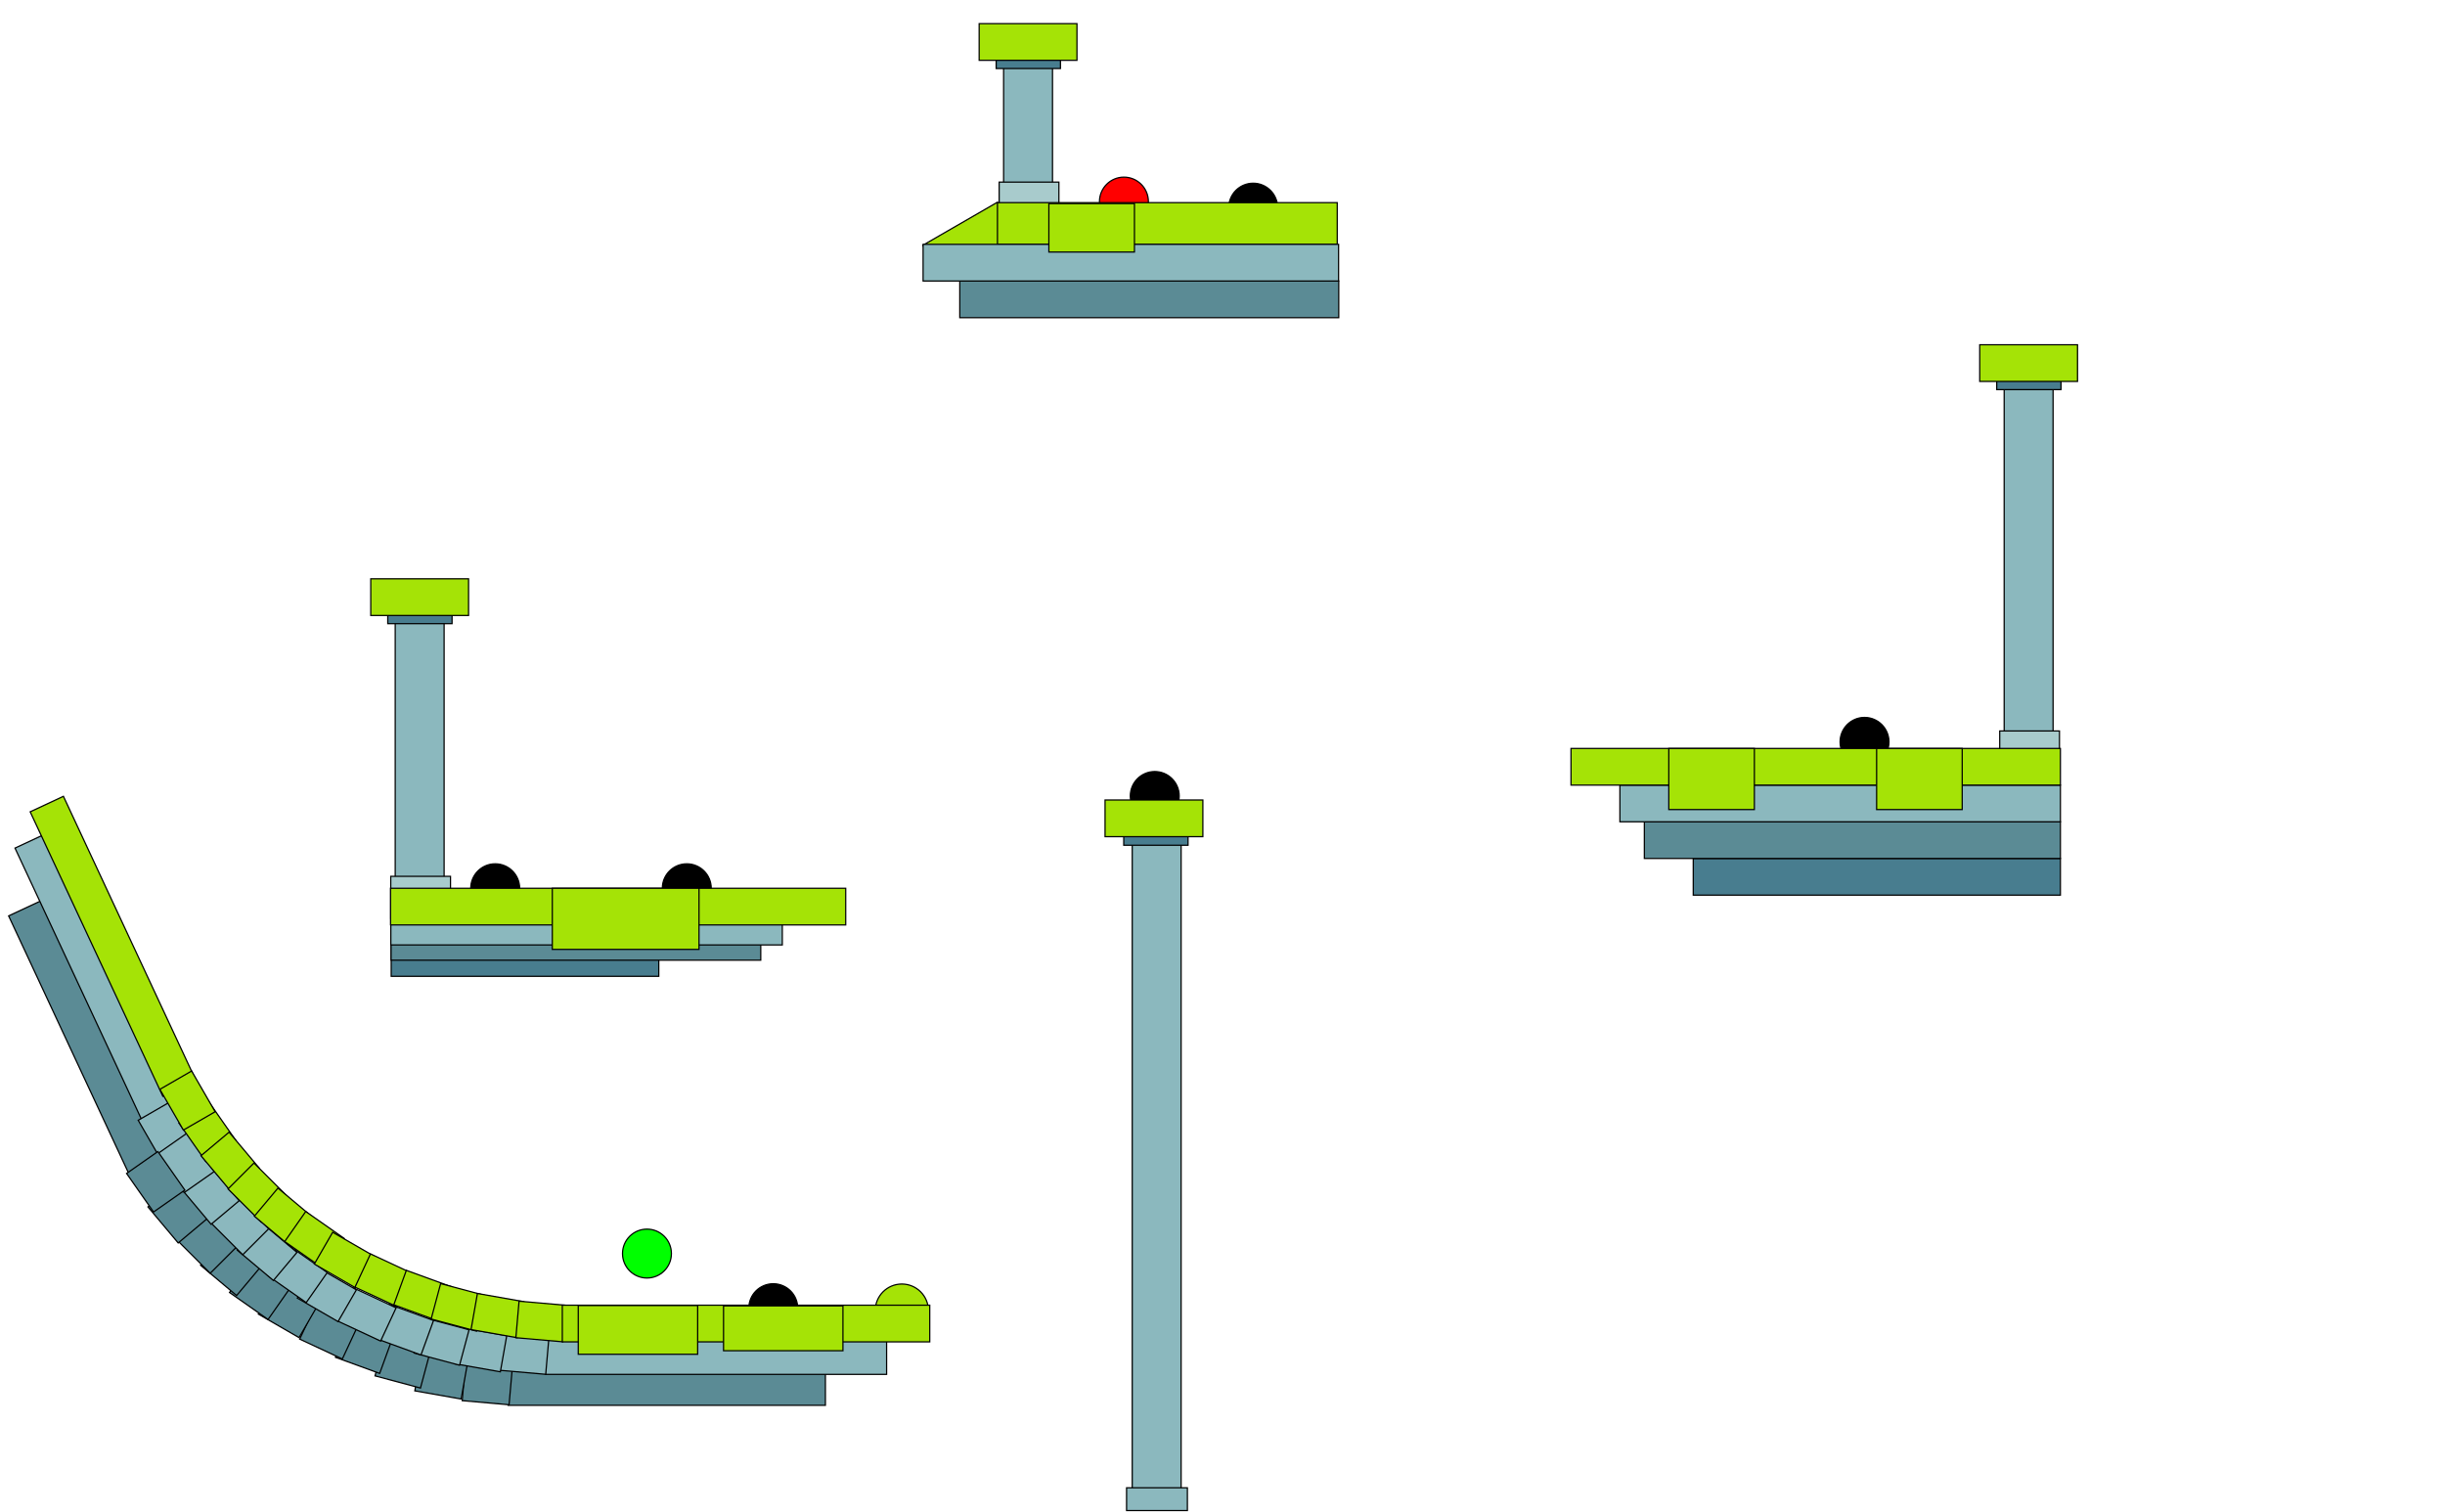 <svg width="2000" height="1237" xmlns="http://www.w3.org/2000/svg">
 <title>course7</title>

 <g class="layer">
  <title>Round the Bend, 5</title>
  <rect fill="#5b8b95" height="31.243" id="svg_38" width="232.165" x="-45.809" y="832.172" stroke="#000" transform="rotate(65 70.274 847.794)"/>
  <rect fill="#8bb8be" height="30" id="svg_66" width="251.184" x="-46.644" y="786.217" stroke="#000" transform="rotate(65 78.948 801.217)"/>
  <rect fill="#8bb8be" height="530.149" id="svg_19" width="40" x="926.157" y="690.305" stroke="#000"/>
  <rect fill="#5b8b95" height="41.392" id="svg_28" width="259.512" x="415.664" y="1108.142" stroke="#000"/>
  <rect fill="#5b8b95" height="39.757" id="svg_31" width="38.481" x="379.748" y="1107.718" stroke="#000" transform="rotate(5 398.988 1127.6)"/>
  <rect fill="#5b8b95" height="39.753" id="svg_32" width="38.481" x="342.484" y="1101.589" stroke="#000" transform="rotate(10 361.724 1121.47)"/>
  <rect fill="#5b8b95" height="36.201" id="svg_33" width="38.481" x="310.798" y="1094.827" stroke="#000" transform="rotate(15 330.038 1112.93)"/>
  <rect fill="#5b8b95" height="32.598" id="svg_36" width="38.481" x="278.817" y="1085.239" stroke="#000" transform="rotate(20 298.057 1101.54)"/>
  <rect fill="#5b8b95" height="32.217" id="svg_37" width="38.481" x="250.153" y="1072.809" stroke="#000" transform="rotate(25 269.393 1088.92)"/>
  <rect fill="#5b8b95" height="30.509" id="svg_14" width="38.481" x="216.35" y="1056.065" stroke="#000" transform="rotate(30 235.59 1071.32)"/>
  <rect fill="#5b8b95" height="31.452" id="svg_39" width="38.481" x="193.295" y="1039.688" stroke="#000" transform="rotate(35 212.536 1055.41)"/>
  <rect fill="#5b8b95" height="29.532" id="svg_48" width="38.481" x="169.056" y="1021.27" stroke="#000" transform="rotate(40 188.297 1036.04)"/>
  <rect fill="#5b8b95" height="31.79" id="svg_49" width="38.481" x="150.365" y="1000.798" stroke="#000" transform="rotate(45 169.605 1016.69)"/>
  <rect fill="#5b8b95" height="32.095" id="svg_50" width="38.481" x="126.449" y="975.617" stroke="#000" transform="rotate(50 145.689 991.664)"/>
  <rect fill="#8bb8be" height="30" id="svg_78" width="279.206" x="446.044" y="1094.218" stroke="#000"/>
  <rect fill="#8bb8be" height="30" id="svg_77" width="38.481" x="409.287" y="1092.547" stroke="#000" transform="rotate(5 428.527 1107.55)"/>
  <rect fill="#8bb8be" height="30" id="svg_76" width="38.481" x="373.711" y="1089.005" stroke="#000" transform="rotate(10 392.952 1104.01)"/>
  <rect fill="#8bb8be" height="30" id="svg_75" width="38.481" x="341.98" y="1082.274" stroke="#000" transform="rotate(15 361.221 1097.27)"/>
  <rect fill="#8bb8be" height="30" id="svg_74" width="38.481" x="312.173" y="1072.659" stroke="#000" transform="rotate(20 331.414 1087.66)"/>
  <rect fill="#8bb8be" height="30" id="svg_73" width="38.481" x="281.001" y="1060.255" stroke="#000" transform="rotate(25 300.242 1075.26)"/>
  <rect fill="#8bb8be" height="30" id="svg_72" width="38.481" x="248.123" y="1043.44" stroke="#000" transform="rotate(30 267.364 1058.44)"/>
  <rect fill="#8bb8be" height="30" id="svg_71" width="38.481" x="224.092" y="1027.161" stroke="#000" transform="rotate(35 243.333 1042.16)"/>
  <rect fill="#8bb8be" height="30" id="svg_70" width="38.481" x="199.286" y="1008.557" stroke="#000" transform="rotate(40 218.526 1023.56)"/>
  <rect fill="#8bb8be" height="30" id="svg_69" width="38.481" x="176.314" y="987.136" stroke="#000" transform="rotate(45 195.555 1002.14)"/>
  <rect fill="#8bb8be" height="30" id="svg_68" width="38.481" x="152.568" y="962.067" stroke="#000" transform="rotate(50 171.808 977.067)"/>
  <rect fill="#8bb8be" height="30" id="svg_93" width="38.481" x="116.418" y="910.545" stroke="#000" transform="rotate(60 135.659 925.545)"/>
  <rect fill="#8bb8be" height="30" id="svg_67" width="38.481" x="132.698" y="936.126" stroke="#000" transform="rotate(55 151.938 951.127)"/>
  <ellipse class="grass1" cx="561.785" cy="726.589" fill="#000000" id="svg_5" rx="20" ry="20" stroke="#000"/>
  <ellipse class="tree1" cx="405.074" cy="726.589" fill="#000000" id="svg_3" rx="20" ry="20" stroke="#000"/>
  <rect fill="#487d8f" height="40" id="svg_24" width="218.89" x="319.993" y="758.611" stroke="#000"/>
  <rect fill="#8bb8be" height="227.882" id="svg_84" width="40" x="323.28" y="507.337" stroke="#000"/>
  <rect fill="#a8cbcc" height="34.506" id="svg_85" width="48.865" x="319.637" y="716.831" stroke="#000"/>
  <rect fill="#5b8b95" height="40" id="svg_23" width="302.406" x="319.89" y="745.424" stroke="#000"/>
  <ellipse cx="529.214" cy="1025.41" fill="#00ff00" id="svg_16" rx="20" ry="20" stroke="#000"/>
  <ellipse cx="919.37" cy="164.903" fill="#ff0000" id="svg_17" rx="20" ry="20" stroke="#000"/>
  <rect fill="#8bb8be" height="37.179" id="svg_10" width="320.226" x="319.697" y="735.766" stroke="#000"/>
  <rect fill="#a5e306" height="30" id="svg_9" width="372.324" x="319.461" y="726.589" stroke="#000"/>
  <rect fill="#487d8f" height="18.136" id="svg_34" width="52.595" x="919.219" y="673.271" stroke="#000"/>
  <rect fill="#8bb8be" height="299.115" id="svg_20" width="40" x="1639.407" y="317.195" stroke="#000"/>
  <rect fill="#a8cbcc" height="34.506" id="svg_1" width="48.865" x="1635.765" y="597.922" stroke="#000"/>
  <rect fill="#5b8b95" height="30" id="svg_8" stroke="#000" width="310" x="785.092" y="229.867"/>
  <rect fill="#8bb8be" height="18.608" id="svg_12" width="49.745" x="921.533" y="1216.997" stroke="#000"/>
  <ellipse class="tree1" cx="1025.092" cy="169.867" fill="#000000" id="svg_2" rx="20" ry="20" stroke="#000"/>
  <rect fill="#a5e306" height="31.194" id="svg_44" width="70.476" x="757.904" y="180.951" stroke="#000" transform="rotate(-30 793.142 196.548)"/>
  <rect fill="#8bb8be" height="112.814" id="svg_88" width="40" x="820.951" y="54.535" stroke="#000"/>
  <rect fill="#a8cbcc" height="24.828" id="svg_89" width="48.865" x="817.309" y="148.961" stroke="#000"/>
  <rect fill="#a5e306" height="34.11" id="svg_13" width="277.945" x="815.913" y="165.757" stroke="#000"/>
  <rect fill="#a5e306" height="50" id="svg_26" stroke="#000" width="120" x="451.785" y="726.589"/>
  <rect fill="#487d8f" height="30" id="svg_40" width="300.337" x="1385.068" y="702.215" stroke="#000"/>
  <rect fill="#5b8b95" height="30" id="svg_41" width="340.337" x="1345.068" y="672.215" stroke="#000"/>
  <rect fill="#8bb8be" height="30" id="svg_42" width="360.337" x="1325.068" y="642.215" stroke="#000"/>
  <ellipse class="grass2" cx="1525.176" cy="606.838" fill="#000000" id="svg_18" rx="20" ry="20" stroke="#000"/>
  <rect fill="#a5e306" height="30" id="svg_43" width="400.337" x="1285.068" y="612.215" stroke="#000"/>
  <rect fill="#a5e306" height="50" id="svg_46" stroke="#000" width="70" x="1365.068" y="612.215"/>
  <rect fill="#a5e306" height="50" id="svg_47" stroke="#000" width="70" x="1535.068" y="612.215"/>
  <ellipse class="grass2" cx="944.594" cy="651.104" fill="#000000" id="svg_6" rx="20" ry="20" stroke="#000"/>
  <rect fill="#a5e306" height="30" id="svg_25" stroke="#000" width="80" x="903.934" y="654.392"/>
  <rect fill="#a5e306" height="30" id="svg_52" width="256.777" x="-35.842" y="759.078" stroke="#000" transform="rotate(65 92.547 774.078)"/>
  <rect fill="#a5e306" height="30" id="svg_53" width="38.481" x="150.419" y="910.81" stroke="#000" transform="rotate(55 169.659 925.81)"/>
  <rect fill="#a5e306" height="30" id="svg_54" width="38.481" x="169.024" y="935.484" stroke="#000" transform="rotate(50 188.264 950.485)"/>
  <rect fill="#a5e306" height="30" id="svg_55" width="38.481" x="191.504" y="960.553" stroke="#000" transform="rotate(45 210.745 975.554)"/>
  <rect fill="#a5e306" height="30" id="svg_56" width="38.481" x="213.21" y="980.709" stroke="#000" transform="rotate(40 232.45 995.709)"/>
  <rect fill="#a5e306" height="30" id="svg_57" width="38.481" x="238.016" y="999.313" stroke="#000" transform="rotate(35 257.256 1014.31)"/>
  <rect fill="#a5e306" height="30" id="svg_58" width="38.481" x="262.047" y="1015.592" stroke="#000" transform="rotate(30 281.287 1030.59)"/>
  <rect fill="#a5e306" height="30" id="svg_59" width="38.481" x="294.925" y="1032.407" stroke="#000" transform="rotate(25 314.165 1047.41)"/>
  <rect fill="#a5e306" height="30" id="svg_60" width="38.481" x="326.097" y="1044.811" stroke="#000" transform="rotate(20 345.337 1059.81)"/>
  <rect fill="#a5e306" height="30" id="svg_61" width="38.481" x="355.904" y="1054.426" stroke="#000" transform="rotate(15 375.145 1069.43)"/>
  <rect fill="#a5e306" height="30" id="svg_62" width="38.481" x="387.635" y="1061.157" stroke="#000" transform="rotate(10 406.875 1076.16)"/>
  <rect fill="#a5e306" height="30" id="svg_63" width="38.481" x="423.212" y="1065.965" stroke="#000" transform="rotate(5 442.452 1080.96)"/>
  <ellipse fill="#a5e306" stroke="#000" cx="737.691" cy="1072.051" id="svg_81" rx="21.739" ry="21.739"/>
  <rect fill="#487d8f" height="18.136" id="svg_79" width="52.595" x="1633.316" y="300.576" stroke="#000"/>
  <rect fill="#a5e306" height="30" id="svg_27" stroke="#000" width="80" x="1619.407" y="282.002"/>
  <rect fill="#8bb8be" height="30" id="svg_80" width="339.863" x="755.092" y="199.867" stroke="#000"/>
  <rect fill="#487d8f" height="18.136" id="svg_90" width="52.595" x="814.859" y="37.916" stroke="#000"/>
  <rect fill="#a5e306" height="30" id="svg_91" stroke="#000" width="80" x="800.951" y="19.342"/>
  <rect fill="#a5e306" height="39.63" id="svg_45" width="70" x="857.968" y="166.538" stroke="#000"/>
  <ellipse class="grass2" cx="632.529" cy="1070.074" fill="#000000" id="svg_95" rx="20" ry="20" stroke="#000"/>
  <rect fill="#a5e306" height="30" id="svg_82" width="300.57" x="459.968" y="1067.635" stroke="#000"/>
  <rect fill="#a5e306" height="36.674" id="svg_64" width="97.67" x="591.853" y="1068.207" stroke="#000"/>
  <rect fill="#a5e306" height="39.878" id="svg_83" width="97.67" x="473.012" y="1067.902" stroke="#000"/>
  <rect fill="#487d8f" height="18.136" id="svg_86" width="52.595" x="317.188" y="492.023" stroke="#000"/>
  <rect fill="#a5e306" height="30" id="svg_87" stroke="#000" width="80" x="303.28" y="473.45"/>
  <rect fill="#a5e306" height="30" id="svg_92" width="38.481" x="134.14" y="885.228" stroke="#000" transform="rotate(60 153.38 900.229)"/>
  <rect fill="#5b8b95" height="31.243" id="svg_94" width="38.481" x="108.137" y="951.052" stroke="#000" transform="rotate(55 127.378 966.673)"/>
 </g>
</svg>